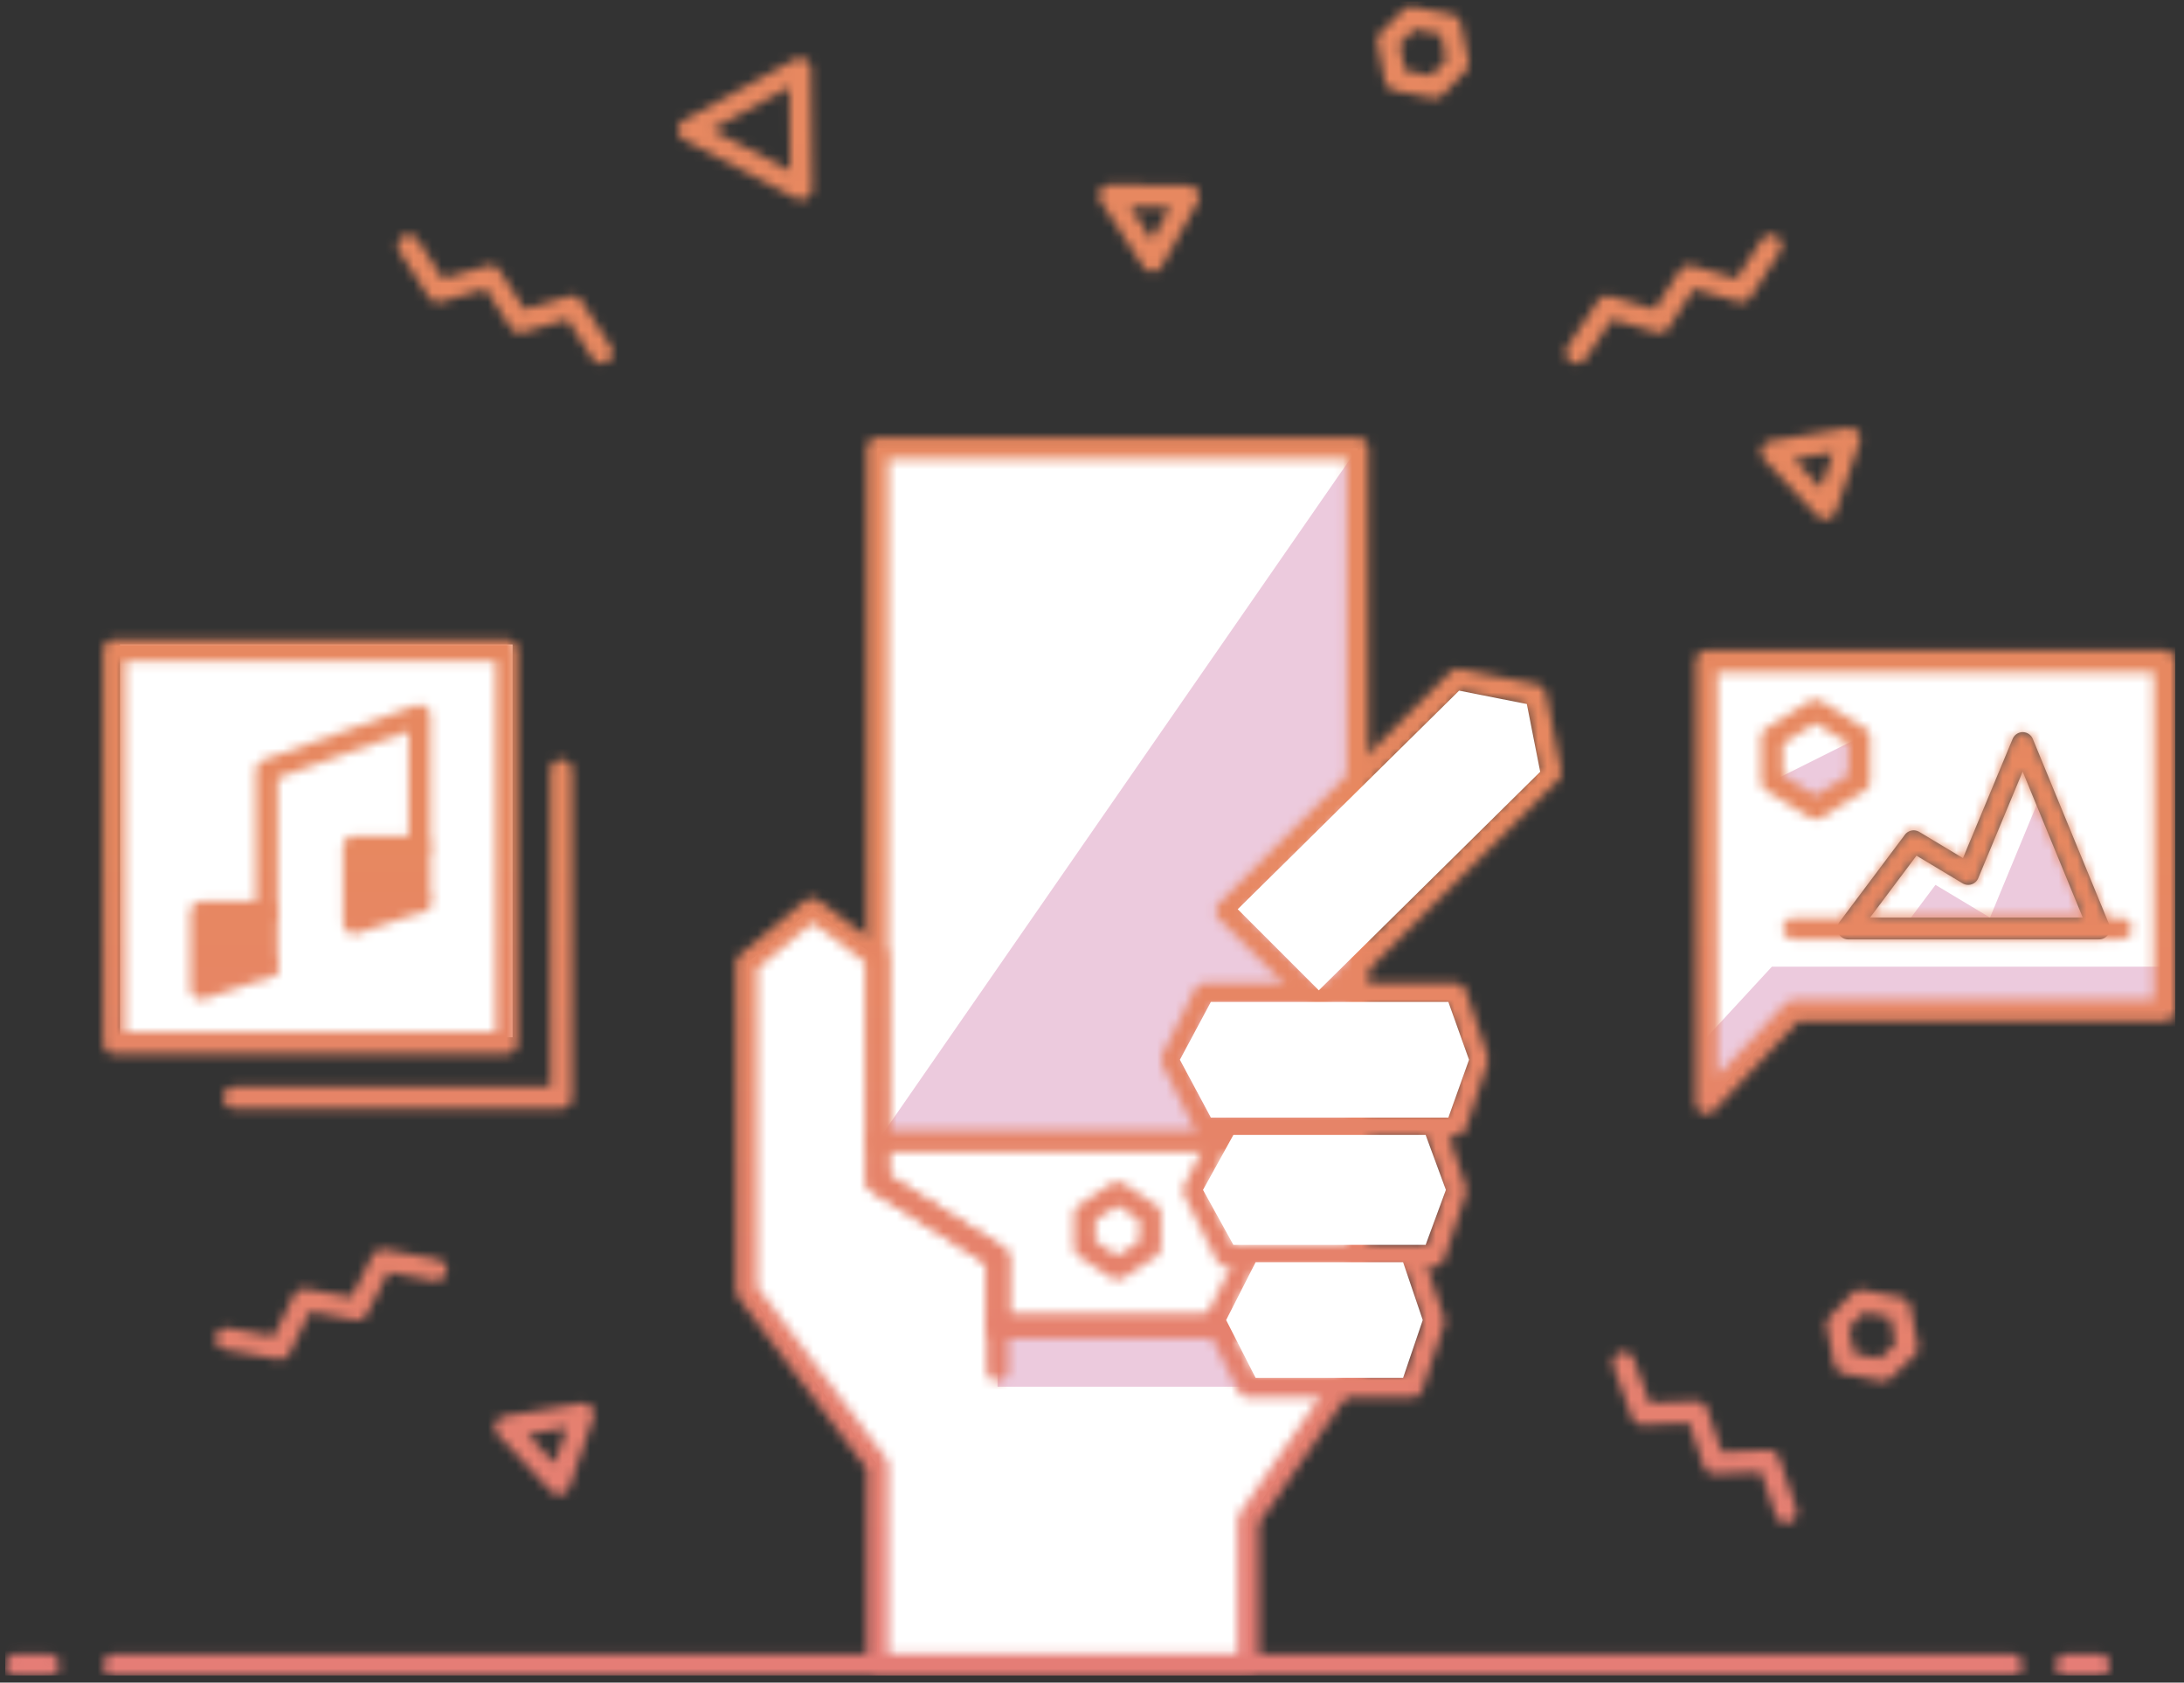 <svg width="235" height="181" viewBox="0 0 235 181" fill="none" xmlns="http://www.w3.org/2000/svg">
<rect x="0" y="0" width="235" height="181" fill="#333333" stroke="none"/>
<g clip-path="url(#clip0)">
<path d="M146.062 48.247H94.428V142.715H146.062V48.247Z" fill="white"/>
<path d="M146.062 48.247V122.765H94.428L146.062 48.247Z" fill="#ECCADD"/>
<path d="M134.327 179.093V163.486L147.235 144.71L146.062 142.715H107.336V135.322L94.427 127.107V103.05L87.386 97.769L80.346 103.637V138.842L94.427 157.618V179.093H134.327Z" fill="white"/>
<path d="M232.901 108.683H193.002L183.614 118.658V71.131H232.901V108.683Z" fill="white"/>
<path d="M200.043 79.345V84.039L195.349 86.973L190.655 84.039L200.043 79.345Z" fill="#ECCADD"/>
<path d="M190.655 103.989L183.614 111.617V118.658L193.002 108.683H232.901V103.989H190.655Z" fill="#ECCADD"/>
<path d="M219.758 85.096L214.125 98.708L208.258 95.188L204.737 99.882H225.86L219.758 85.096Z" fill="#ECCADD"/>
<path d="M217.646 79.932L211.778 94.014L205.911 90.493L198.87 99.881H225.861L217.646 79.932Z" stroke="#555555" stroke-width="2.347" stroke-linecap="round" stroke-linejoin="round"/>
<path d="M107.336 149.169V142.714H131.041L134.327 149.169H107.336Z" fill="#ECCADD"/>
<path d="M55.151 69.335H12.904V111.581H55.151V69.335Z" fill="white"/>
<mask id="mask0" mask-type="alpha" maskUnits="userSpaceOnUse" x="0" y="0" width="235" height="181">
<path d="M54.528 69.957H12.282V112.203H54.528V69.957Z" stroke="#555555" stroke-width="2.347" stroke-miterlimit="10" stroke-linecap="round" stroke-linejoin="round"/>
<path d="M141.955 107.979L131.98 98.004L156.858 73.126L165.19 74.768L166.833 83.1L141.955 107.979Z" stroke="#555555" stroke-width="2.347" stroke-miterlimit="10" stroke-linecap="round" stroke-linejoin="round"/>
<path d="M86.213 20.318L86.096 7.409L74.126 13.981L86.213 20.318Z" stroke="#555555" stroke-width="2.347" stroke-miterlimit="10" stroke-linecap="round" stroke-linejoin="round"/>
<path d="M196.405 54.701L198.987 47.191L190.655 48.599L196.405 54.701Z" stroke="#555555" stroke-width="2.347" stroke-miterlimit="10" stroke-linecap="round" stroke-linejoin="round"/>
<path d="M60.161 159.613L62.743 152.103L54.411 153.511L60.161 159.613Z" stroke="#555555" stroke-width="2.347" stroke-miterlimit="10" stroke-linecap="round" stroke-linejoin="round"/>
<path d="M124 28.063L127.873 21.139L119.423 21.022L124 28.063Z" stroke="#555555" stroke-width="2.347" stroke-miterlimit="10" stroke-linecap="round" stroke-linejoin="round"/>
<path d="M43.967 26.42L47.135 31.349L52.768 29.706L55.937 34.635L61.569 32.992L64.738 37.92" stroke="#555555" stroke-width="2.347" stroke-miterlimit="10" stroke-linecap="round" stroke-linejoin="round"/>
<path d="M174.695 146.587L176.69 152.102L182.558 151.868L184.435 157.383L190.303 157.148L192.181 162.664" stroke="#555555" stroke-width="2.347" stroke-miterlimit="10" stroke-linecap="round" stroke-linejoin="round"/>
<path d="M24.369 144.005L30.119 145.062L32.701 139.781L38.451 140.837L41.15 135.556L46.901 136.612" stroke="#555555" stroke-width="2.347" stroke-miterlimit="10" stroke-linecap="round" stroke-linejoin="round"/>
<path d="M190.538 26.42L187.369 31.349L181.737 29.706L178.568 34.635L172.935 32.992L169.649 37.92" stroke="#555555" stroke-width="2.347" stroke-miterlimit="10" stroke-linecap="round" stroke-linejoin="round"/>
<path d="M123.765 134.148L120.245 136.495L116.724 134.148V130.627L120.245 128.28L123.765 130.627V134.148Z" stroke="#555555" stroke-width="2.347" stroke-miterlimit="10" stroke-linejoin="round"/>
<path d="M154.394 9.404L150.169 8.583L149.348 4.358L151.812 1.894L156.037 2.715L156.858 6.822L154.394 9.404Z" stroke="#555555" stroke-width="2.347" stroke-miterlimit="10" stroke-linejoin="round"/>
<path d="M202.625 147.408L198.517 146.587L197.696 142.48L200.16 139.898L204.385 140.719L205.206 144.944L202.625 147.408Z" stroke="#555555" stroke-width="2.347" stroke-miterlimit="10" stroke-linejoin="round"/>
<path d="M12.282 179.093H216.472" stroke="#555555" stroke-width="2.347" stroke-miterlimit="10" stroke-linecap="round" stroke-linejoin="round"/>
<path d="M222.34 179.093H225.86" stroke="#555555" stroke-width="2.347" stroke-miterlimit="10" stroke-linecap="round" stroke-linejoin="round"/>
<path d="M1.721 179.093H5.241" stroke="#555555" stroke-width="2.347" stroke-miterlimit="10" stroke-linecap="round" stroke-linejoin="round"/>
<path d="M146.062 48.247H94.427V95.481V119.098V127.067L107.336 135.156V142.714H120.245H146.062V48.247Z" stroke="#555555" stroke-width="2.347" stroke-miterlimit="10" stroke-linecap="round" stroke-linejoin="round"/>
<path d="M94.427 122.765H146.062" stroke="#555555" stroke-width="2.347" stroke-miterlimit="10" stroke-linecap="round" stroke-linejoin="round"/>
<path d="M156.623 106.922L158.97 113.963L156.623 121.004H129.633L126.112 113.963L129.633 106.922H156.623Z" stroke="#555555" stroke-width="2.347" stroke-miterlimit="10" stroke-linecap="round" stroke-linejoin="round"/>
<path d="M154.276 121.004L156.623 128.045L154.276 135.086H131.98L128.459 128.045L131.98 121.004H154.276Z" stroke="#555555" stroke-width="2.347" stroke-miterlimit="10" stroke-linecap="round" stroke-linejoin="round"/>
<path d="M28.711 98.121H21.67V106.336L28.711 103.989" fill="#FFE8CC"/>
<path d="M28.711 98.121H21.67V106.336L28.711 103.989" stroke="#555555" stroke-width="2.347" stroke-miterlimit="10" stroke-linecap="round" stroke-linejoin="round"/>
<path d="M45.14 91.08H38.099V99.295L45.14 96.948" fill="#FFE8CC"/>
<path d="M45.14 91.08H38.099V99.295L45.14 96.948" stroke="#555555" stroke-width="2.347" stroke-miterlimit="10" stroke-linecap="round" stroke-linejoin="round"/>
<path d="M28.711 103.989V82.866L45.14 76.998V96.948" stroke="#555555" stroke-width="2.347" stroke-miterlimit="10" stroke-linecap="round" stroke-linejoin="round"/>
<path d="M60.396 82.865V118.071H25.191" stroke="#555555" stroke-width="2.347" stroke-miterlimit="10" stroke-linecap="round" stroke-linejoin="round"/>
<path d="M232.901 108.683H193.002L183.614 118.658V71.131H232.901V108.683Z" stroke="#555555" stroke-width="2.347" stroke-linecap="round" stroke-linejoin="round"/>
<path d="M200.043 84.039L195.349 86.973L190.655 84.039V79.345L195.349 76.411L200.043 79.345V84.039Z" stroke="#555555" stroke-width="2.347" stroke-linecap="round" stroke-linejoin="round"/>
<path d="M193.002 99.881H228.207" stroke="#555555" stroke-width="2.347" stroke-linecap="round" stroke-linejoin="round"/>
<path d="M217.646 79.932L211.778 94.014L205.911 90.493L198.87 99.881H225.861L217.646 79.932Z" stroke="#555555" stroke-width="2.347" stroke-linecap="round" stroke-linejoin="round"/>
<path d="M107.336 147.408V142.714" stroke="#555555" stroke-width="2.347" stroke-miterlimit="10" stroke-linecap="round" stroke-linejoin="round"/>
<path d="M134.327 179.093V163.486L147.235 144.71L146.062 142.715H107.336V135.322L94.427 127.107V103.05L87.386 97.769L80.346 103.637V138.842L94.427 157.618V179.093H134.327Z" stroke="#555555" stroke-width="2.347" stroke-miterlimit="10" stroke-linecap="round" stroke-linejoin="round"/>
<path d="M151.93 135.087L154.277 142.128L151.93 149.169H134.327L130.806 142.128L134.327 135.087H151.93Z" stroke="#555555" stroke-width="2.347" stroke-miterlimit="10" stroke-linecap="round" stroke-linejoin="round"/>
</mask>
<g mask="url(#mask0)">
<rect x="-13.667" y="-19.778" width="261.956" height="220.267" fill="url(#paint0_linear)"/>
</g>
<path d="M141.904 106.534L133.178 97.808L157 74.296L164.289 75.734L165.726 83.022L141.904 106.534Z" fill="white"/>
<path d="M155.844 107.778L158.067 114L155.844 120.222H130.289L126.956 114L130.289 107.778H155.844Z" fill="white"/>
<path d="M153.4 122.089L155.578 128L153.4 133.911H132.711L129.444 128L132.711 122.089H153.4Z" fill="white"/>
<path d="M150.973 135.778L153.089 142L150.973 148.222H135.107L131.933 142L135.107 135.778H150.973Z" fill="white"/>
</g>
<defs>
<linearGradient id="paint0_linear" x1="117.719" y1="90.021" x2="117.444" y2="308.949" gradientUnits="userSpaceOnUse">
<stop stop-color="#E78860"/>
<stop offset="1" stop-color="#E16C96"/>
</linearGradient>
<clipPath id="clip0">
<rect width="233.528" height="180.133" fill="white" transform="translate(0.547 0.133)"/>
</clipPath>
</defs>
</svg>
